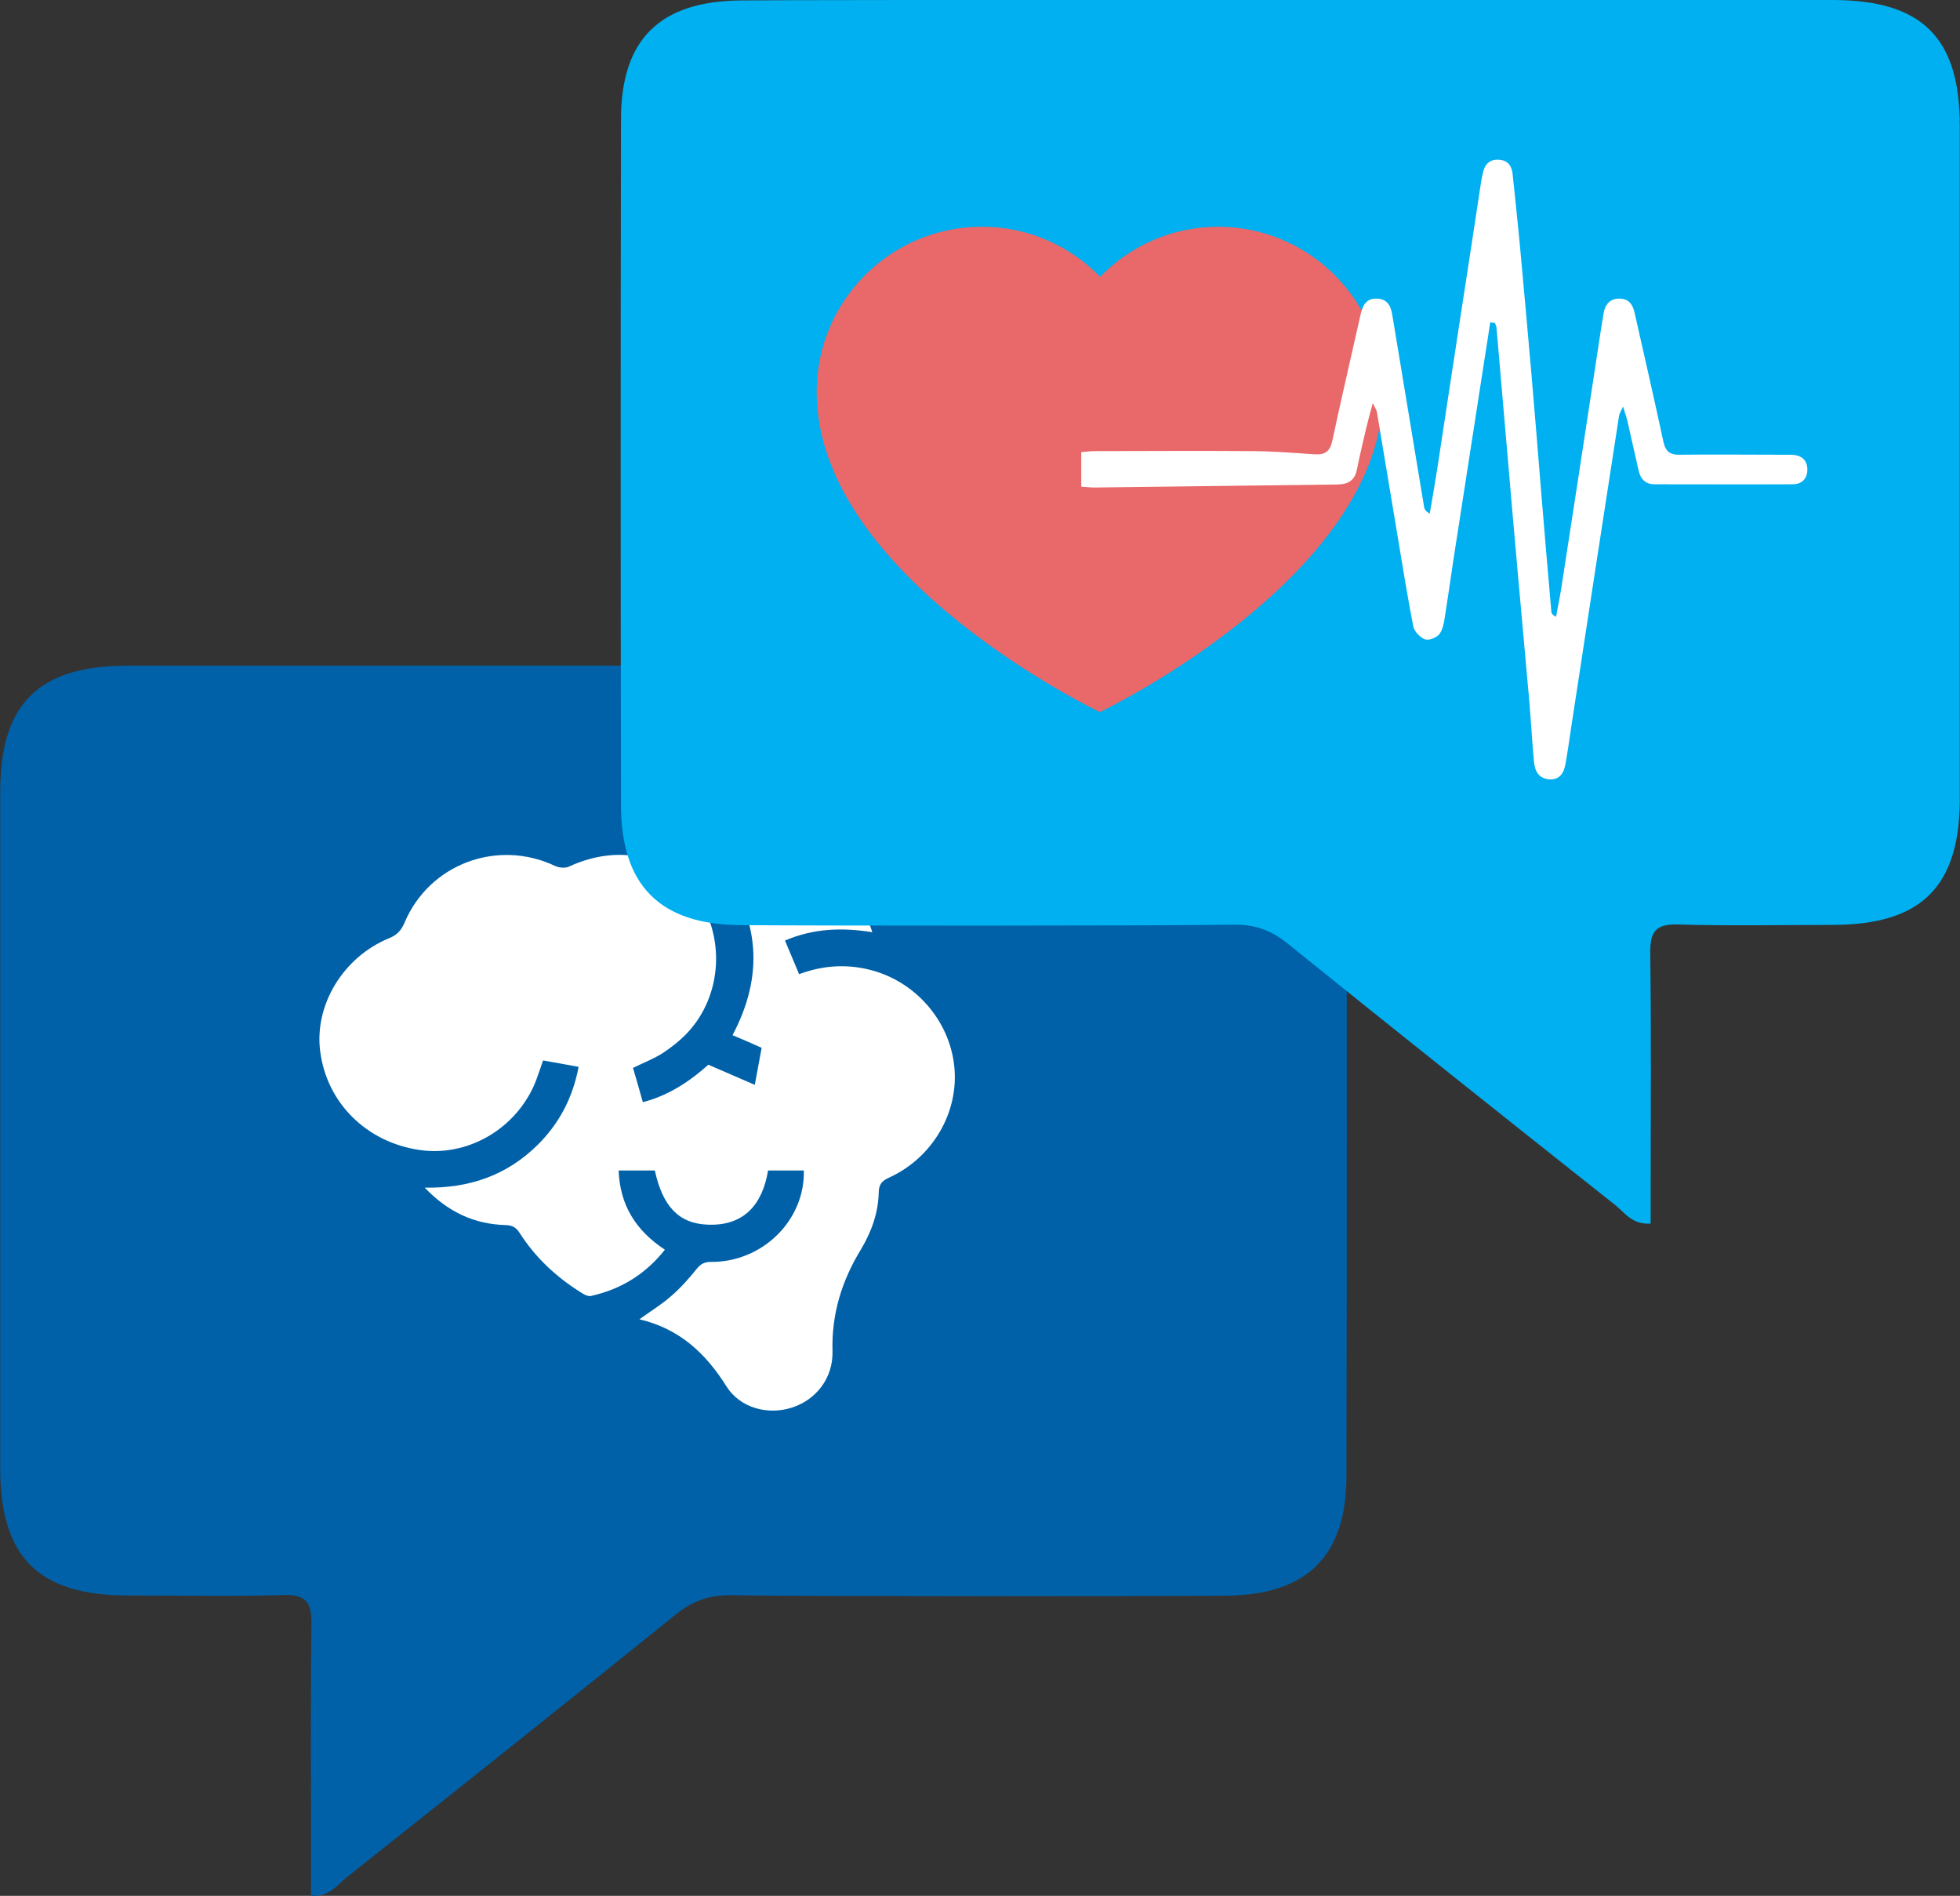 <?xml version="1.0" encoding="UTF-8"?>
<svg id="Layer_1" data-name="Layer 1" xmlns="http://www.w3.org/2000/svg" viewBox="0 0 91.56 88.55">
  <rect x="0" y="0" width="91.56" height="88.55" fill="#333333" stroke="none"/>
  <defs>
    <style>
      .cls-1 {
        fill: #fff;
      }

      .cls-2 {
        fill: #e9686a;
      }

      .cls-3 {
        fill: #00b0f0;
      }

      .cls-4 {
        fill: #0061a8;
      }
    </style>
  </defs>
  <g>
    <path class="cls-4" d="M34.13,74.51c-1-.01-1.77,.26-2.55,.89-5.11,4.12-10.25,8.21-15.39,12.29-.44,.35-.8,.92-1.66,.86,0-.56,0-1.09,0-1.63,0-3.7-.03-7.39,.02-11.09,.01-.99-.26-1.36-1.3-1.33-2.43,.07-4.85,.02-7.28,.02-4.16,0-5.96-1.78-5.96-5.93,0-10.53,0-21.07,0-31.6,0-4.14,1.79-5.9,5.99-5.9,11.75,0,47.71-.02,51.29,.02,3.78,.04,5.6,1.82,5.61,5.58,.02,10.74,.02,21.49,0,32.23,0,3.77-1.85,5.57-5.6,5.61-3.58,.03-19.02,.04-23.16-.02Z"/>
    <path class="cls-1" d="M27.03,49.83c-.58-.11-1.12-.2-1.66-.3-.15,.41-.26,.79-.42,1.16-.94,2.11-3.17,3.35-5.37,3.02-2.47-.37-4.31-2.2-4.62-4.59-.29-2.17,1.07-4.42,3.22-5.3,.37-.15,.57-.37,.72-.73,1.16-2.74,4.34-3.92,7.04-2.64,.18,.08,.46,.11,.63,.03,2.27-1.05,4.56-.58,5.89,1.24,1.44,1.96,1.3,4.75-.34,6.51-.34,.36-.74,.68-1.15,.95-.42,.27-.89,.45-1.4,.7,.15,.5,.3,1.03,.46,1.6,1.23-.32,2.21-.99,3.06-1.75,.73,.32,1.41,.61,2.17,.94,.12-.64,.22-1.18,.32-1.73-.45-.2-.88-.39-1.36-.59,1.46-2.76,1.28-5.36-.52-7.84,2.17-1.37,6.04-.27,7.05,3.03-1.38-.22-2.73-.19-4.08,.39,.22,.52,.43,1.03,.66,1.57,1.08-.4,2.15-.48,3.24-.22,2.15,.51,3.79,2.36,4.01,4.54,.22,2.13-1.01,4.25-3.04,5.18-.33,.15-.48,.3-.49,.68-.02,.97-.34,1.86-.84,2.69-.89,1.46-1.37,3.02-1.32,4.75,.03,1.23-.75,2.25-1.88,2.62-1.13,.37-2.43,.03-3.07-.98-.97-1.55-2.2-2.7-4.07-3.14,.54-.39,1.05-.7,1.49-1.09,.44-.38,.83-.82,1.19-1.27,.19-.23,.36-.32,.66-.32,2.4,.02,4.4-1.94,4.34-4.27h-1.67c-.26,1.58-1.12,2.6-2.82,2.53-1.37-.05-2.11-.88-2.47-2.53h-1.69c.06,1.63,.81,2.81,2.16,3.7-.91,1.15-2.06,1.85-3.45,2.16-.13,.03-.32-.06-.45-.15-1.16-.72-2.15-1.64-2.89-2.8-.16-.25-.34-.35-.64-.36-1.46-.04-2.69-.6-3.79-1.75,2.11,.04,3.85-.59,5.27-1.99,1-.99,1.64-2.18,1.92-3.65Z"/>
  </g>
  <g>
    <path class="cls-3" d="M34.58,43.21c-3.73-.03-5.56-1.83-5.57-5.58-.02-10.69-.02-21.37,0-32.06,0-3.74,1.82-5.51,5.58-5.55,3.56-.04,39.33-.02,51.01-.02,4.18,0,5.95,1.75,5.95,5.87,0,10.48,0,20.96,0,31.43,0,4.12-1.79,5.89-5.93,5.9-2.41,0-4.83,.05-7.24-.02-1.04-.03-1.3,.34-1.29,1.32,.05,3.67,.02,7.35,.02,11.03,0,.53,0,1.06,0,1.62-.86,.06-1.21-.51-1.65-.86-5.12-4.06-10.23-8.12-15.31-12.22-.78-.63-1.55-.9-2.54-.88-4.11,.06-19.47,.05-23.03,.02Z"/>
    <path class="cls-2" d="M56.91,10.59c-2.17,0-4.12,.9-5.52,2.34-1.4-1.44-3.35-2.34-5.52-2.34-4.26,0-7.72,3.45-7.72,7.72,0,8.65,13.23,14.95,13.23,14.95,0,0,13.23-6.3,13.23-14.95,0-4.26-3.45-7.72-7.72-7.72Z"/>
    <path class="cls-1" d="M69.62,15.03c-.11,.69-.21,1.38-.32,2.06-.47,3.05-.95,6.11-1.42,9.16-.13,.87-.25,1.73-.39,2.6-.04,.27-.1,.58-.26,.78-.14,.16-.49,.3-.67,.23-.23-.09-.49-.37-.54-.6-.29-1.5-.53-3.01-.78-4.51-.31-1.84-.61-3.67-.92-5.51-.01-.08-.07-.16-.19-.41-.13,.48-.22,.8-.3,1.13-.15,.65-.31,1.3-.44,1.96-.1,.52-.41,.7-.91,.71-3.79,.04-7.57,.1-11.36,.14-.2,0-.4-.03-.61-.04v-1.61c.22-.02,.43-.05,.65-.05,2.41,0,4.82-.02,7.23,0,1,0,2.01,.08,3.01,.15,.5,.03,.73-.13,.84-.64,.42-1.97,.88-3.93,1.32-5.89,.1-.45,.28-.78,.81-.74,.5,.04,.62,.42,.68,.82,.49,2.98,.99,5.95,1.48,8.93,.02,.1,.08,.19,.26,.29,.12-.7,.24-1.39,.35-2.09,.36-2.34,.71-4.68,1.07-7.01,.33-2.14,.66-4.27,.98-6.4,.03-.17,.06-.33,.1-.49,.1-.37,.35-.57,.74-.54,.4,.03,.59,.28,.63,.66,.11,1.07,.23,2.15,.33,3.22,.19,2.04,.37,4.08,.55,6.13,.16,1.86,.31,3.71,.46,5.57,.15,1.84,.31,3.68,.47,5.52,0,.08,.05,.16,.22,.25,.08-.44,.17-.87,.24-1.31,.51-3.28,1.01-6.55,1.51-9.83,.16-1.01,.3-2.03,.47-3.03,.06-.37,.25-.67,.69-.69,.47-.02,.67,.25,.76,.66,.45,2,.91,3.99,1.34,6,.1,.48,.31,.64,.79,.63,1.57-.02,3.14,0,4.71,0,.17,0,.34,0,.5,0,.44,.02,.72,.23,.73,.68,0,.45-.26,.7-.7,.7-2.15,.01-4.29,0-6.44,0-.41,0-.65-.23-.74-.63-.18-.78-.35-1.56-.53-2.34-.04-.17-.1-.34-.2-.66-.11,.24-.18,.34-.19,.45-.75,4.86-1.5,9.72-2.24,14.58-.08,.55-.16,1.11-.26,1.66-.07,.42-.27,.76-.77,.72-.48-.04-.66-.39-.7-.81-.09-.95-.14-1.9-.22-2.84-.17-1.97-.36-3.93-.53-5.9-.17-1.87-.33-3.75-.49-5.62-.17-1.97-.34-3.94-.51-5.9,0-.09-.05-.17-.08-.25-.06,0-.13-.01-.19-.02Z"/>
  </g>
</svg>